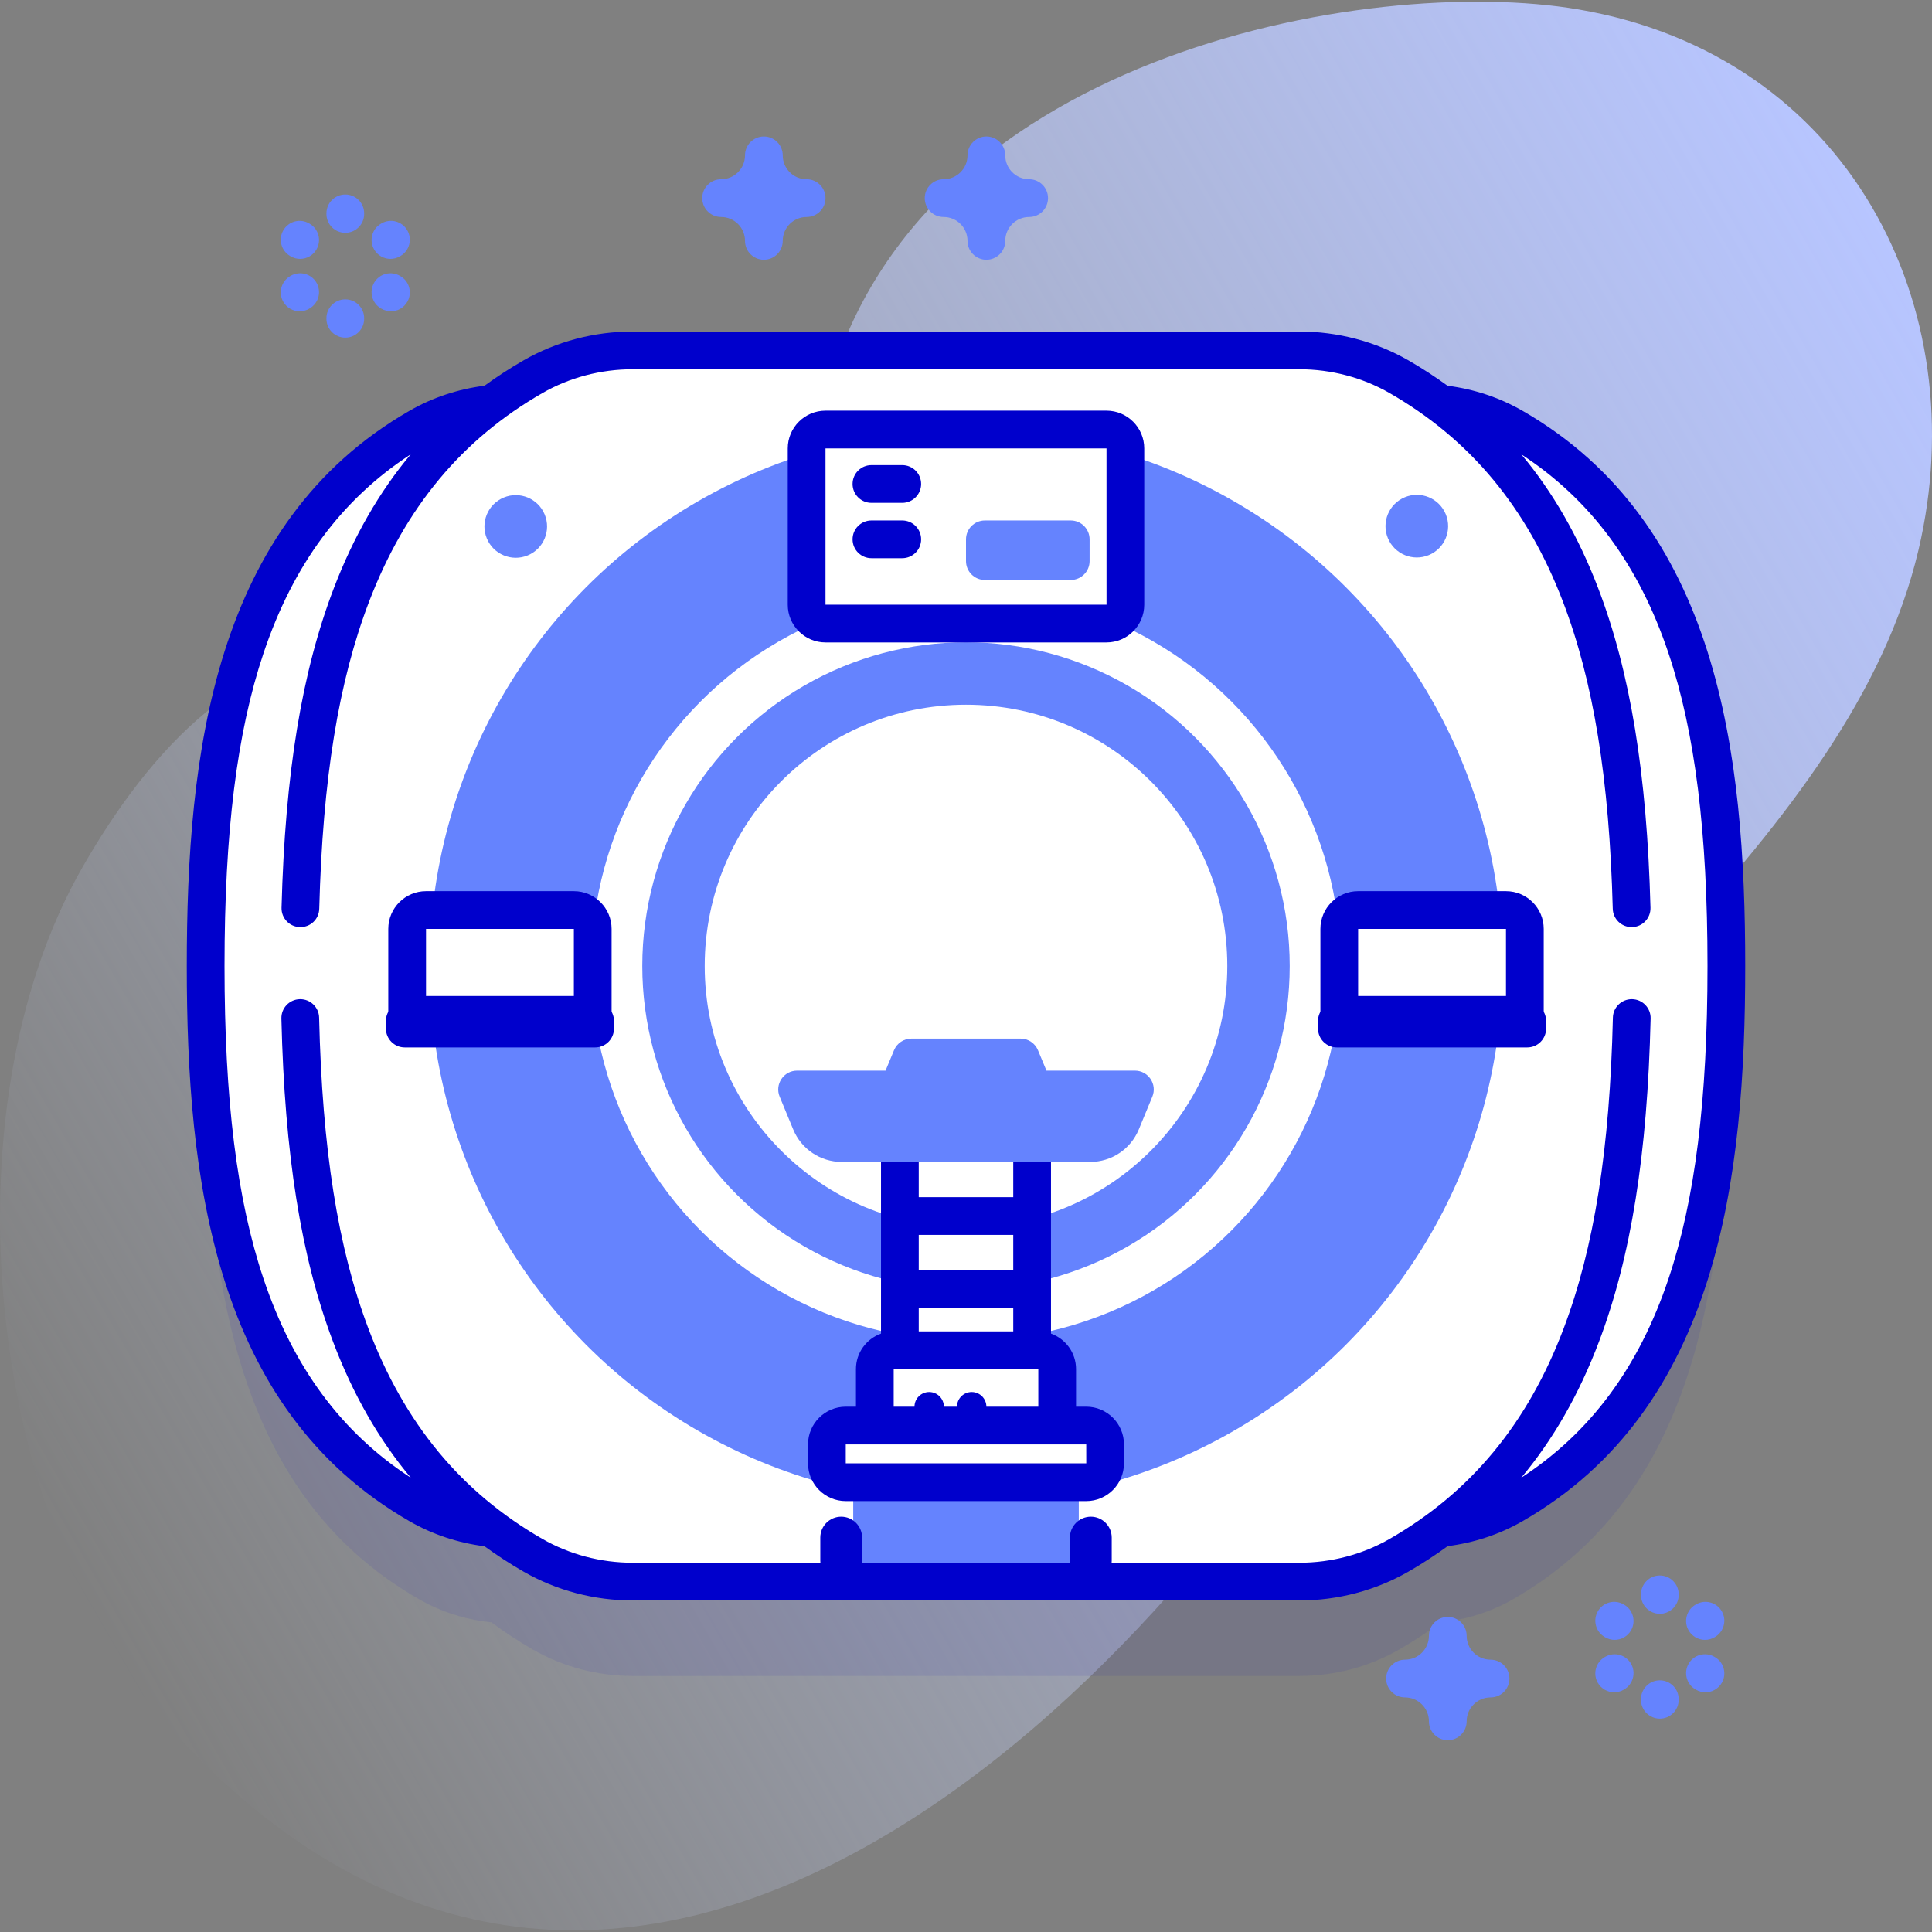 <svg id="Capa_1" enable-background="new 0 0 512 512" height="512" viewBox="0 0 512 512" width="512" xmlns="http://www.w3.org/2000/svg" xmlns:xlink="http://www.w3.org/1999/xlink"><rect x="0" y="0" width="512" height="512" fill="#808080" stroke="none"/><linearGradient id="SVGID_1_" gradientUnits="userSpaceOnUse" x1="8.753" x2="524.203" y1="401.161" y2="103.566"><stop offset="0" stop-color="#d2deff" stop-opacity="0"/><stop offset="1" stop-color="#b7c5ff"/></linearGradient><g><path d="m418.32 2.5c-55.666-9.521-178.298 12.183-200.004 105.017-14.432 61.722-14.007 112.075-50.427 113.02-21.67.562-32.97-44.31-62.889-48.001-39.047-4.817-66.145 27.695-83.057 57.138-37.205 64.772-25.571 174.918 23.354 228.632 118.488 130.086 259.197-5.952 319.358-112.309 38.585-68.213 125.637-123.352 143.767-200.248 15.177-64.376-18.503-131.003-90.102-143.249z" fill="url(#SVGID_1_)"/><g><path d="m400.949 138.176c-5.894-3.385-12.439-5.422-19.17-6.104-3.449-2.573-7.118-4.99-11.028-7.235-8.032-4.613-17.163-6.977-26.425-6.977h-176.652c-9.262 0-18.393 2.363-26.425 6.977-3.91 2.246-7.58 4.662-11.028 7.235-6.731.682-13.276 2.719-19.17 6.104-47.145 27.078-56.555 80.876-56.555 142.824s9.41 115.746 56.555 142.824c5.894 3.385 12.438 5.422 19.17 6.104 3.449 2.573 7.118 4.99 11.028 7.235 8.032 4.613 17.163 6.977 26.425 6.977h176.651c9.262 0 18.393-2.363 26.425-6.977 3.91-2.246 7.58-4.662 11.029-7.235 6.731-.682 13.276-2.719 19.17-6.104 47.145-27.078 56.555-80.876 56.555-142.824s-9.41-115.746-56.555-142.824z" fill="#2626bc" opacity=".1"/><g><path d="m457.504 256c0 61.948-9.41 115.746-56.555 142.824-7.346 4.219-15.697 6.381-24.168 6.381h-241.562c-8.471 0-16.822-2.162-24.168-6.381-47.145-27.078-56.555-80.876-56.555-142.824s9.41-115.746 56.555-142.824c7.346-4.219 15.697-6.381 24.168-6.381h241.562c8.471 0 16.822 2.162 24.168 6.381 47.145 27.078 56.555 80.876 56.555 142.824z" fill="#fff"/><path d="m432.588 256c0 67.733-10.288 126.557-61.837 156.164-8.032 4.613-17.163 6.977-26.425 6.977h-176.652c-9.262 0-18.393-2.364-26.425-6.977-51.549-29.607-61.837-88.431-61.837-156.164s10.288-126.557 61.837-156.164c8.032-4.613 17.163-6.977 26.425-6.977h176.651c9.262 0 18.393 2.364 26.425 6.977 51.55 29.607 61.838 88.431 61.838 156.164z" fill="#fff"/><circle cx="256" cy="256" fill="#6583fe" r="142.167"/><path d="m293.234 175.21h-74.468c-2.761 0-5-2.239-5-5v-41.419c0-2.761 2.239-5 5-5h74.468c2.761 0 5 2.239 5 5v41.419c0 2.761-2.239 5-5 5z" fill="#b3b3ff"/><circle cx="256" cy="256" fill="#fff" r="99.302"/><circle cx="256" cy="256" fill="#6583fe" r="85.787"/><circle cx="256" cy="256" fill="#fff" r="69.244"/><path d="m293.234 165.251h-74.468c-2.761 0-5-2.239-5-5v-41.419c0-2.761 2.239-5 5-5h74.468c2.761 0 5 2.239 5 5v41.419c0 2.762-2.239 5-5 5z" fill="#fff"/><g><path d="m293.234 170.251h-74.469c-5.514 0-10-4.486-10-10v-41.418c0-5.514 4.486-10 10-10h74.469c5.514 0 10 4.486 10 10v41.418c0 5.514-4.486 10-10 10zm-74.468-51.418v41.418h74.475l-.006-41.418z" fill="#00c"/></g><g><g><path d="m238.477 301.232h35.046v61.947h-35.046z" fill="#fff"/><path d="m280.163 379.975h-48.325v-17.149c0-2.761 2.239-5 5-5h38.325c2.761 0 5 2.239 5 5z" fill="#fff"/><path d="m226.112 387.858v24.067c0 3.985 3.23 7.215 7.215 7.215h45.347c3.984 0 7.215-3.23 7.215-7.215v-24.067z" fill="#6583fe"/><path d="m287.865 392.802h-63.731c-2.762 0-5-2.239-5-5v-5.015c0-2.761 2.238-5 5-5h63.731c2.762 0 5 2.239 5 5v5.015c0 2.761-2.238 5-5 5z" fill="#fff"/></g><path d="m287.865 372.787h-2.703v-9.962c0-4.333-2.776-8.021-6.639-9.406v-52.188c0-2.762-2.238-5-5-5h-35.047c-2.762 0-5 2.238-5 5v52.188c-3.863 1.385-6.639 5.073-6.639 9.406v9.962h-2.703c-5.514 0-10 4.486-10 10v5.015c0 5.514 4.486 10 10 10h63.73c5.514 0 10-4.486 10-10v-5.015c.001-5.514-4.485-10-9.999-10zm-19.342-36.194h-25.047v-9.337h25.047zm-25.046 10h25.047v6.232h-25.047zm25.046-40.362v11.024h-25.047v-11.024zm-31.685 56.594h38.324v9.962h-13.761c-.004-2.147-1.746-3.887-3.894-3.887-2.148 0-3.89 1.74-3.894 3.887h-3.474c-.004-2.147-1.746-3.887-3.894-3.887s-3.89 1.74-3.894 3.887h-5.512v-9.962zm-12.703 24.977v-5.015h63.73l.007 5.015z" fill="#00c"/></g><g><path d="m277.322 283.727-2.247-5.406c-.775-1.866-2.597-3.081-4.617-3.081h-28.916c-2.02 0-3.842 1.216-4.617 3.081l-2.247 5.406h-23.435c-3.562 0-5.982 3.618-4.621 6.91l3.593 8.691c2.149 5.199 7.22 8.59 12.846 8.59h65.877c5.626 0 10.697-3.391 12.846-8.59l3.593-8.691c1.361-3.292-1.059-6.91-4.621-6.91z" fill="#6583fe"/></g><g><g><path d="m404.1 268.946h-49.179v-22.781c0-2.762 2.239-5 5-5h39.179c2.761 0 5 2.238 5 5z" fill="#fff"/><g><path d="m404.101 273.946h-49.18c-2.762 0-5-2.238-5-5v-22.78c0-5.514 4.486-10 10-10h39.18c5.514 0 10 4.486 10 10v22.78c0 2.762-2.239 5-5 5zm-44.18-10h39.18v-17.78h-39.18z" fill="#00c"/></g><path d="m404.732 277.581h-50.442c-2.761 0-5-2.239-5-5v-2.013c0-2.761 2.239-5 5-5h50.441c2.761 0 5 2.239 5 5v2.013c.001 2.761-2.238 5-4.999 5z" fill="#00c"/></g><g><path d="m157.079 268.946h-49.179v-22.781c0-2.762 2.239-5 5-5h39.179c2.761 0 5 2.238 5 5z" fill="#fff"/><g><path d="m157.079 273.946h-49.18c-2.762 0-5-2.238-5-5v-22.78c0-5.514 4.486-10 10-10h39.18c5.514 0 10 4.486 10 10v22.78c0 2.762-2.238 5-5 5zm-44.18-10h39.18v-17.78h-39.18z" fill="#00c"/></g><path d="m157.71 277.581h-50.441c-2.761 0-5-2.239-5-5v-2.013c0-2.761 2.239-5 5-5h50.441c2.761 0 5 2.239 5 5v2.013c0 2.761-2.239 5-5 5z" fill="#00c"/></g></g><g fill="#6583fe"><ellipse cx="375.381" cy="139.542" rx="8.296" ry="8.296" transform="matrix(.924 -.383 .383 .924 -24.826 154.274)"/><ellipse cx="136.619" cy="139.542" rx="8.296" ry="8.296" transform="matrix(.924 -.383 .383 .924 -43.001 62.904)"/></g><path d="m283.755 153.695h-22.755c-2.761 0-5-2.239-5-5v-5.767c0-2.761 2.239-5 5-5h22.755c2.762 0 5 2.239 5 5v5.767c0 2.761-2.238 5-5 5z" fill="#6583fe"/><g><g><path d="m239.107 133.261h-8.166c-2.762 0-5-2.238-5-5s2.238-5 5-5h8.166c2.762 0 5 2.238 5 5s-2.238 5-5 5z" fill="#00c"/></g><g><path d="m239.107 147.927h-8.166c-2.762 0-5-2.238-5-5s2.238-5 5-5h8.166c2.762 0 5 2.238 5 5s-2.238 5-5 5z" fill="#00c"/></g></g><path d="m403.439 108.84c-6.072-3.486-12.826-5.727-19.831-6.613-3.297-2.389-6.738-4.643-10.367-6.727-8.703-4.998-18.702-7.641-28.916-7.641h-176.65c-10.214 0-20.213 2.643-28.916 7.641-3.629 2.084-7.07 4.338-10.367 6.727-7.005.886-13.76 3.126-19.831 6.613-52.047 29.893-59.065 91.166-59.065 147.16s7.018 117.267 59.064 147.16c6.072 3.487 12.826 5.727 19.832 6.613 3.297 2.389 6.738 4.643 10.366 6.727 8.703 4.998 18.702 7.641 28.916 7.641h176.65c10.214 0 20.213-2.643 28.916-7.641 3.644-2.093 7.1-4.357 10.41-6.758 6.989-.889 13.731-3.103 19.789-6.582 52.047-29.894 59.064-91.166 59.064-147.16s-7.017-117.267-59.064-147.16zm-.297 282.761c8.513-10.179 15.339-22.124 20.588-35.996 8.504-22.474 12.856-49.703 13.7-85.694.064-2.761-2.121-5.051-4.882-5.116-.04-.001-.08-.001-.119-.001-2.707 0-4.933 2.162-4.997 4.883-.815 34.826-4.964 61.006-13.055 82.391-9.523 25.168-24.607 43.407-46.116 55.761-7.19 4.13-15.467 6.312-23.936 6.312h-49.736c.017-.177.027-.356.027-.538v-6.129c0-3.058-2.479-5.537-5.537-5.537s-5.537 2.479-5.537 5.537v6.129c0 .182.01.361.027.538h-55.137c.017-.177.027-.356.027-.538v-6.129c0-3.058-2.479-5.537-5.537-5.537s-5.537 2.479-5.537 5.537v6.129c0 .182.01.361.027.538h-49.736c-8.469 0-16.745-2.183-23.936-6.312-21.509-12.354-36.593-30.593-46.116-55.761-8.091-21.385-12.239-47.564-13.055-82.391-.064-2.721-2.29-4.883-4.997-4.883-.039 0-.079 0-.119.001-2.761.065-4.946 2.355-4.882 5.116.844 35.991 5.196 63.221 13.7 85.694 5.248 13.872 12.075 25.817 20.588 35.996-18.351-11.957-31.154-29.244-39.024-52.704-7.054-21.023-10.339-47.365-10.339-82.897s3.285-61.874 10.338-82.897c7.868-23.451 20.664-40.733 39.004-52.69-8.379 10.023-15.118 21.762-20.333 35.365-8.545 22.286-12.961 49.228-13.897 84.784-.073 2.761 2.105 5.058 4.866 5.13 2.804.069 5.058-2.106 5.13-4.866.906-34.388 5.113-60.274 13.238-81.469 9.536-24.872 24.549-42.923 45.897-55.185 7.19-4.13 15.467-6.312 23.936-6.312h176.65c8.469 0 16.745 2.183 23.936 6.312 21.349 12.262 36.361 30.313 45.897 55.185 8.125 21.194 12.332 47.081 13.238 81.469.071 2.716 2.295 4.868 4.996 4.868.044 0 .089-.001.134-.002 2.761-.072 4.939-2.369 4.866-5.13-.937-35.557-5.353-62.498-13.897-84.784-5.215-13.603-11.954-25.342-20.333-35.365 18.34 11.957 31.136 29.239 39.004 52.69 7.053 21.023 10.338 47.365 10.338 82.897s-3.285 61.874-10.338 82.897c-7.871 23.461-20.674 40.747-39.024 52.704z" fill="#00c"/></g><g fill="#6583fe"><path d="m202.433 68.835c-2.762 0-5-2.238-5-5 0-3.492-2.841-6.333-6.333-6.333-2.762 0-5-2.238-5-5s2.238-5 5-5c3.492 0 6.333-2.842 6.333-6.334 0-2.762 2.238-5 5-5s5 2.238 5 5c0 3.492 2.841 6.334 6.333 6.334 2.762 0 5 2.238 5 5s-2.238 5-5 5c-3.492 0-6.333 2.841-6.333 6.333 0 2.762-2.239 5-5 5z"/><path d="m383.678 461.167c-2.762 0-5-2.238-5-5 0-3.492-2.841-6.334-6.333-6.334-2.762 0-5-2.238-5-5s2.238-5 5-5c3.492 0 6.333-2.841 6.333-6.333 0-2.762 2.238-5 5-5s5 2.238 5 5c0 3.492 2.841 6.333 6.333 6.333 2.762 0 5 2.238 5 5s-2.238 5-5 5c-3.492 0-6.333 2.842-6.333 6.334 0 2.762-2.238 5-5 5z"/><path d="m261.401 68.835c-2.762 0-5-2.238-5-5 0-3.492-2.841-6.333-6.333-6.333-2.762 0-5-2.238-5-5s2.238-5 5-5c3.492 0 6.333-2.842 6.333-6.334 0-2.762 2.238-5 5-5s5 2.238 5 5c0 3.492 2.842 6.334 6.334 6.334 2.762 0 5 2.238 5 5s-2.238 5-5 5c-3.492 0-6.334 2.841-6.334 6.333 0 2.762-2.238 5-5 5z"/><g><g><path d="m439.87 427.671c-2.762 0-5-2.238-5-5v-.15c0-2.762 2.238-5 5-5s5 2.238 5 5v.15c0 2.762-2.238 5-5 5z"/><path d="m439.87 455.455c-2.762 0-5-2.238-5-5v-.15c0-2.762 2.238-5 5-5s5 2.238 5 5v.15c0 2.762-2.238 5-5 5z"/></g><g><path d="m427.899 434.58c-.841 0-1.693-.213-2.476-.66l-.13-.074c-2.397-1.37-3.23-4.424-1.86-6.821 1.369-2.397 4.422-3.231 6.821-1.86l.13.074c2.397 1.37 3.23 4.424 1.86 6.821-.922 1.615-2.608 2.52-4.345 2.52z"/><path d="m451.961 448.473c-.85 0-1.712-.217-2.5-.674l-.13-.075c-2.39-1.384-3.206-4.442-1.822-6.832 1.383-2.391 4.445-3.206 6.832-1.822l.13.075c2.39 1.384 3.206 4.442 1.822 6.832-.927 1.601-2.606 2.496-4.332 2.496z"/></g><g><path d="m427.779 448.473c-1.727 0-3.405-.895-4.332-2.496-1.384-2.39-.567-5.448 1.822-6.832l.13-.075c2.389-1.386 5.449-.566 6.832 1.822 1.384 2.39.567 5.448-1.822 6.832l-.13.075c-.788.457-1.65.674-2.5.674z"/><path d="m451.841 434.58c-1.736 0-3.423-.905-4.346-2.521-1.37-2.397-.537-5.451 1.86-6.821l.13-.074c2.398-1.37 5.452-.536 6.821 1.86 1.37 2.397.537 5.451-1.86 6.821l-.13.074c-.782.448-1.634.661-2.475.661z"/></g></g><g><g><path d="m91.508 61.694c-2.762 0-5-2.238-5-5v-.149c0-2.762 2.238-5 5-5s5 2.238 5 5v.149c0 2.762-2.238 5-5 5z"/><path d="m91.508 89.479c-2.762 0-5-2.238-5-5v-.149c0-2.762 2.238-5 5-5s5 2.238 5 5v.149c0 2.761-2.238 5-5 5z"/></g><g><path d="m79.537 68.605c-.851 0-1.712-.217-2.5-.674l-.13-.075c-2.39-1.384-3.206-4.442-1.822-6.832 1.383-2.392 4.444-3.207 6.832-1.822l.13.075c2.39 1.384 3.206 4.442 1.822 6.832-.927 1.601-2.606 2.496-4.332 2.496z"/><path d="m103.599 82.496c-.851 0-1.712-.217-2.5-.674l-.13-.075c-2.39-1.384-3.206-4.442-1.822-6.832 1.384-2.392 4.445-3.206 6.832-1.822l.13.075c2.39 1.384 3.206 4.442 1.822 6.832-.927 1.602-2.607 2.496-4.332 2.496z"/></g><g><path d="m79.417 82.496c-1.727 0-3.405-.895-4.332-2.496-1.384-2.39-.567-5.448 1.822-6.832l.13-.075c2.39-1.386 5.45-.567 6.832 1.822 1.384 2.39.567 5.448-1.822 6.832l-.13.075c-.788.457-1.65.674-2.5.674z"/><path d="m103.479 68.605c-1.727 0-3.405-.895-4.332-2.496-1.384-2.39-.567-5.448 1.822-6.832l.13-.075c2.39-1.386 5.449-.567 6.832 1.822 1.384 2.39.567 5.448-1.822 6.832l-.13.075c-.789.457-1.651.674-2.5.674z"/></g></g></g></g></g></svg>